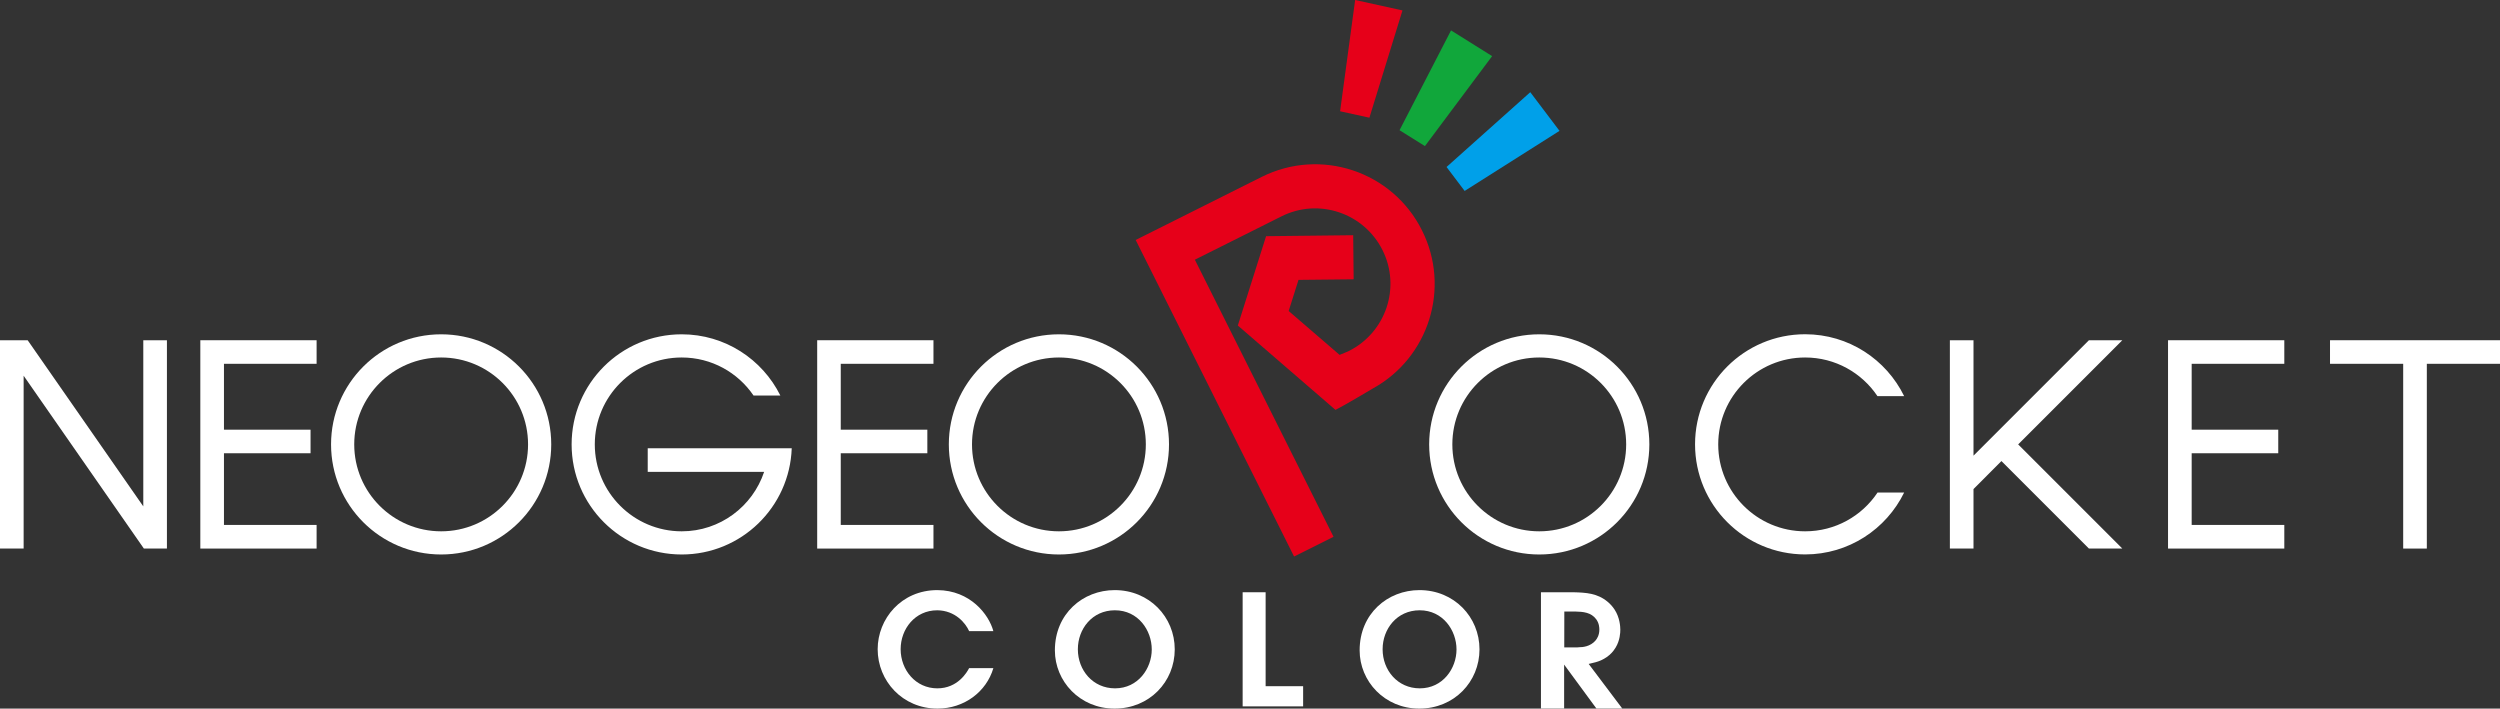 <?xml version="1.0" encoding="utf-8"?>
<!-- Generator: Adobe Illustrator 25.0.0, SVG Export Plug-In . SVG Version: 6.00 Build 0)  -->
<svg version="1.1" id="Layer_1" xmlns="http://www.w3.org/2000/svg" xmlns:xlink="http://www.w3.org/1999/xlink" x="0px" y="0px"
	 viewBox="0 0 3840 1088.4" style="enable-background:new 0 0 3840 1088.4;" xml:space="preserve">
<rect x="0" y="0" width="3840" height="1088.4" fill="#333333" stroke="none"/>
<style type="text/css">
	.st0{fill:#11A73B;}
	.st1{fill:#00A0E9;}
	.st2{fill:#E60019;}
	.st3{fill:#FFFFFF;}
</style>
<g>
	<g>
		<polygon class="st3" points="486.3,806.3 344,806.3 344,696.2 477,696.2 477,695.9 477,660 477,660 344,660 344,558.8 
			486.3,558.8 486.3,522.6 486.3,522.6 344,522.6 307.7,522.6 307.7,558.8 307.7,660 307.7,696.2 307.7,806.3 307.7,842.6 
			308.4,842.6 344,842.6 486.3,842.6 		"/>
		<polygon class="st3" points="1433.8,806.3 1291.4,806.3 1291.4,696.2 1424.4,696.2 1424.4,695.9 1424.4,660 1424.4,660 
			1291.4,660 1291.4,558.8 1433.8,558.8 1433.8,522.6 1433.8,522.6 1291.4,522.6 1255.2,522.6 1255.2,558.8 1255.2,660 
			1255.2,696.2 1255.2,806.3 1255.2,842.6 1255.9,842.6 1291.4,842.6 1433.8,842.6 		"/>
		<polyline class="st3" points="42.5,522.6 0,522.6 0,842.6 36.3,842.6 36.3,577.1 221,842.6 256.4,842.6 256.4,522.6 220.1,522.6 
			220.1,777.8 42.5,522.6 		"/>
		<path class="st3" d="M677.6,513.5c-93.4,0-169.1,75.7-169.1,169.1s75.7,169.1,169.1,169.1S846.7,776,846.7,682.6
			S771,513.5,677.6,513.5z M677.6,816.1c-73.7,0-133.5-59.8-133.5-133.5s59.8-133.5,133.5-133.5c73.7,0,133.5,59.8,133.5,133.5
			S751.3,816.1,677.6,816.1z"/>
		<path class="st3" d="M1626.5,513.5c-93.4,0-169.1,75.7-169.1,169.1s75.7,169.1,169.1,169.1c93.4,0,169.1-75.7,169.1-169.1
			S1719.9,513.5,1626.5,513.5z M1626.5,816.1c-73.7,0-133.5-59.8-133.5-133.5s59.8-133.5,133.5-133.5c73.7,0,133.5,59.8,133.5,133.5
			S1700.2,816.1,1626.5,816.1z"/>
		<path class="st3" d="M1180.4,688.5H994.9v36.3h178.8c-17.7,53-67.6,91.3-126.6,91.3c-73.7,0-133.5-59.8-133.5-133.5
			s59.8-133.5,133.5-133.5c45.9,0,86.3,23.1,110.3,58.4h41.2c-27.7-55.7-85.1-94-151.5-94c-93.4,0-169.1,75.7-169.1,169.1
			s75.7,169.1,169.1,169.1c91.4,0,165.8-72.5,169-163.2H1180.4z"/>
		<polygon class="st3" points="3508.7,806.3 3366.4,806.3 3366.4,696.2 3499.4,696.2 3499.4,695.9 3499.4,660 3499.4,660 
			3366.4,660 3366.4,558.8 3508.7,558.8 3508.7,522.6 3508.7,522.6 3366.4,522.6 3330.1,522.6 3330.1,558.8 3330.1,660 
			3330.1,696.2 3330.1,806.3 3330.1,842.6 3330.8,842.6 3366.4,842.6 3508.7,842.6 		"/>
		<polygon class="st3" points="3840,522.6 3727.6,522.6 3691.3,522.6 3578.9,522.6 3578.9,558.8 3691.3,558.8 3691.3,842.6 
			3727.6,842.6 3727.6,558.8 3840,558.8 		"/>
		<polygon class="st3" points="3208.6,842.6 3259.9,842.6 3099.9,682.6 3259.9,522.6 3208.6,522.6 3031.3,699.9 3031.3,522.6 
			2995,522.6 2995,842.6 3031.3,842.6 3031.3,751.2 3074.2,708.2 		"/>
		<path class="st3" d="M2364.3,513.5c-93.4,0-169.1,75.7-169.1,169.1s75.7,169.1,169.1,169.1s169.1-75.7,169.1-169.1
			S2457.7,513.5,2364.3,513.5z M2364.3,816.1c-73.7,0-133.5-59.8-133.5-133.5s59.8-133.5,133.5-133.5c73.7,0,133.5,59.8,133.5,133.5
			S2438,816.1,2364.3,816.1z"/>
		<path class="st3" d="M2883.8,756.7c-23.9,35.8-64.7,59.4-111.1,59.4c-73.7,0-133.5-59.8-133.5-133.5s59.8-133.5,133.5-133.5
			c46.3,0,87.1,23.6,111.1,59.4h41c-27.5-56.3-85.2-95.1-152.1-95.1c-93.4,0-169.1,75.7-169.1,169.1s75.7,169.1,169.1,169.1
			c66.8,0,124.6-38.8,152.1-95.1H2883.8z"/>
		<polygon class="st0" points="2188.7,224.4 2149.7,200 2228.8,46.7 2291.9,86.2 		"/>
		<polygon class="st1" points="2249.7,293.3 2221.9,256.5 2350.5,141.6 2395.4,201 		"/>
		<polygon class="st2" points="2103.4,180.8 2058.4,170.9 2081.5,0 2154.2,16 		"/>
		<path class="st2" d="M1938,271.7L1805,338.3l-50.6,25.3l-10,5l243.3,486.2l60.6-30.3l-213-425.6l133.1-66.6
			c57-28.6,126.5-5.3,155.1,51.8c28.6,57,5.4,126.4-51.6,155c0,0-9.5,4.3-14.3,6l-78.2-67.4l15.1-47.8l84.7-0.9l-0.7-67.7
			l-133.8,1.5l-43.4,137.2l3,2.6l147,127c14-7,57.4-32.9,57.4-32.9c85.9-47.3,119.8-154.4,75.5-242.8
			C2138.9,263.1,2028.7,226.4,1938,271.7z"/>
	</g>
	<g>
		<path id="path29_4_" class="st3" d="M1525.8,1026.3c-10.7,36.3-44.8,62.1-85.8,62.1c-53.6,0-91.9-42.4-91.9-91.2
			c0-46.7,36.3-90.8,91.7-90.8c50.5,0.3,79.1,37.4,86,63h-37.2c-5.4-12.1-21.1-31.7-49-32c-34.1,0-56.2,28.7-56.2,59.7
			c0,32,23,60.2,56.4,60.2c31.3,0,45.5-24.7,48.8-31.1L1525.8,1026.3L1525.8,1026.3z"/>
		<path id="path31_2_" class="st3" d="M1620.3,998.8c0-56.2,43.1-92.4,91.9-92.4c53.1,0,92.2,41.2,92.2,91c0,49.8-38.9,91-92.4,91
			c-53.8,0-91.7-42.4-91.7-89.3V998.8L1620.3,998.8z M1655.6,997.4c0,32,23,59.9,57.1,59.9c35.6,0,56.4-30.8,56.4-59.7
			c0-29.4-20.8-60.2-56.6-60.2c-35.1,0-56.9,28.9-56.9,59.7V997.4z"/>
		<path id="path33_4_" class="st3" d="M1908.7,909.7h35.3v144.3h57.6v31h-92.9V909.7z"/>
		<path id="path35_2_" class="st3" d="M2088.4,998.8c0-56.2,43.1-92.4,91.9-92.4c53.1,0,92.2,41.2,92.2,91c0,49.8-38.9,91-92.4,91
			c-53.8,0-91.7-42.4-91.7-89.3V998.8z M2123.7,997.4c0,32,23,59.9,57.1,59.9c35.6,0,56.4-30.8,56.4-59.7
			c0-29.4-20.9-60.2-56.6-60.2c-35.1,0-56.9,28.9-56.9,59.7V997.4L2123.7,997.4z"/>
		<path id="path39_4_" class="st3" d="M2416.6,909.7c19.7,0.5,37.1,1.5,52.8,14.7c4,3.3,7.8,7.6,10.6,11.9
			c8.1,12.4,8.8,26.3,8.8,31.1c0,4.3-0.5,16.2-7.1,27.1c-1.8,2.8-4,6.6-9.4,11.4c-5.8,5.1-11.9,7.8-14.2,8.8
			c-4.3,1.8-8.6,3-17.9,5.1l51.6,68.5h-39.7l-49.6-67.5v67.5h-35.6V909.7L2416.6,909.7L2416.6,909.7z M2402.7,994.4h17.7
			c2,0,3.8,0,5.8-0.3c3.8,0,16.4-0.5,24.8-10.6c2-2.5,5.6-7.8,5.6-16.4c0-2.8-0.2-9.6-4.8-15.9c-7.8-10.6-20-11.6-32.1-11.9h-16.9
			L2402.7,994.4L2402.7,994.4z"/>
	</g>
</g>
</svg>
